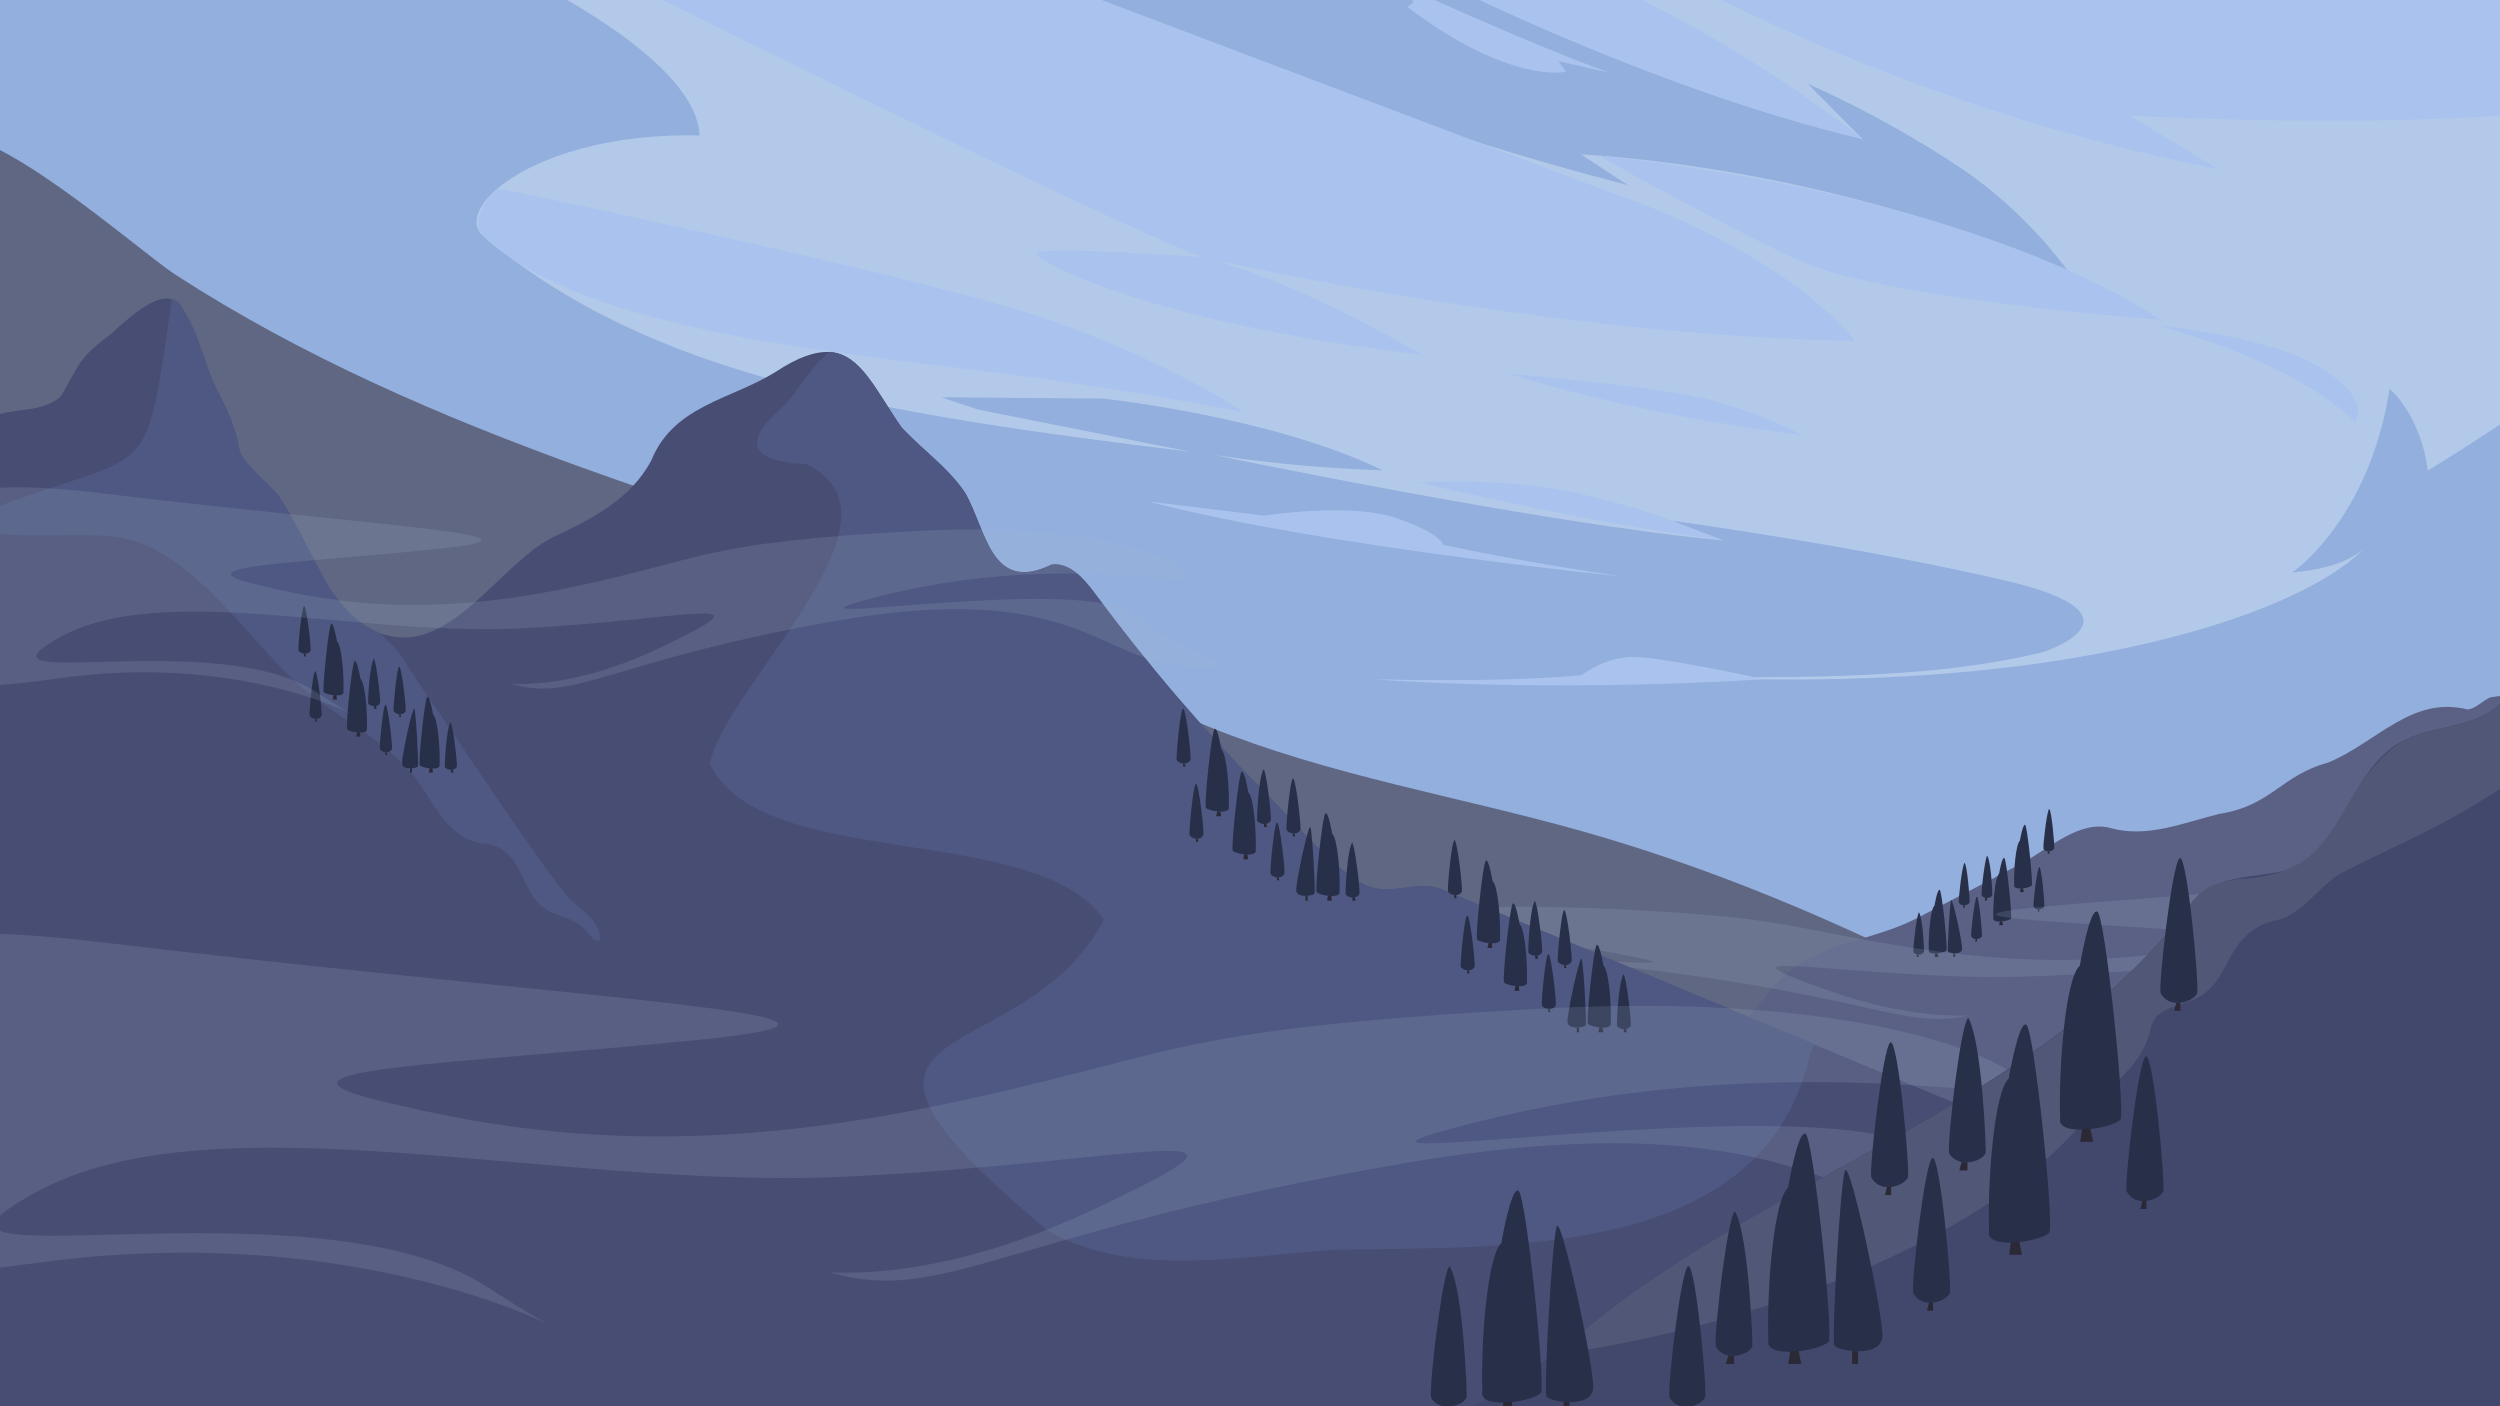 <?xml version="1.0" encoding="utf-8"?>
<svg version="1.1" id="Layer_1" xmlns="http://www.w3.org/2000/svg" xmlns:xlink="http://www.w3.org/1999/xlink" x="0px" y="0px"
	 viewBox="0 0 1920 1080" style="enable-background:new 0 0 1920 1080;" xml:space="preserve">
<style type="text/css">
	.st0{clip-path:url(#SVGID_00000016793630218010521970000008630010683602110091_);fill:#92AFDD;}
	.st1{opacity:0.58;clip-path:url(#SVGID_00000016793630218010521970000008630010683602110091_);}
	.st2{fill:#C9DCF2;}
	.st3{fill:#BBD3F9;}
	.st4{clip-path:url(#SVGID_00000016793630218010521970000008630010683602110091_);fill:#606782;}
	.st5{clip-path:url(#SVGID_00000016793630218010521970000008630010683602110091_);fill:#5B6185;}
	.st6{clip-path:url(#SVGID_00000016793630218010521970000008630010683602110091_);}
	.st7{fill-rule:evenodd;clip-rule:evenodd;fill:#282F49;}
	.st8{fill-rule:evenodd;clip-rule:evenodd;fill:#2B2936;}
	.st9{opacity:0.17;clip-path:url(#SVGID_00000016793630218010521970000008630010683602110091_);fill:#A6B8D1;}
	.st10{fill:#484D73;}
	.st11{fill:#4E5882;}
	.st12{fill:#42486C;}
	.st13{fill:#515777;}
</style>
<g>
	<defs>
		<rect id="SVGID_1_" width="1920" height="1080"/>
	</defs>
	<clipPath id="SVGID_00000174589641154763648730000013782689829752220344_">
		<use xlink:href="#SVGID_1_"  style="overflow:visible;"/>
	</clipPath>
	
		<rect style="clip-path:url(#SVGID_00000174589641154763648730000013782689829752220344_);fill:#92AFDD;" width="1920" height="1080"/>
	<g style="opacity:0.58;clip-path:url(#SVGID_00000174589641154763648730000013782689829752220344_);">
		<path class="st2" d="M2159.3-2.8c0,0,49.1,41.7-22.1,142.6c-71.6,101.4-272.7,221.6-272.7,221.6c-5.4-43.1-29.3-62.8-29.3-62.8
			c-15.8,101.2-74.7,141-74.7,141c39.4-3.2,53.2-16.5,54.8-18.2c-2.6,3.1-45,50.2-202,80.2c-162.4,31.1-332.3,17.2-332.3,17.2
			s110.5,4.7,202.1-4c53.4-5.1,86.5-14.2,86.5-14.2s85.9-28-30.7-55c-114.7-26.6-251.4-45.2-255.7-45.8l40,15.2
			c-135.3-12.4-383.6-64.1-391.3-65.7c73.1,11.1,129.8,11.8,129.8,11.8c-85-41.3-214.7-55-214.7-55l-123.8-1
			c10.5,3.8,28.7,9.6,28.7,9.6L914.4,347C671.6,317.4,499,289,371.3,181.4c-25.4-21.4,41.5-80.2,166-77.4
			C533.7,32.4,348.7-43.2,348.7-43.2l407,9.1c0,0,255.9,115.3,494.4,176.2l-35.9-23.5c0,0,200.3,8.3,377.6,94.7
			c0,0-31.6-48.2-87.5-85.3c-60.7-40.3-115.8-63.5-115.8-63.5l42.2,42.5c0,0-170.9-48.7-349.6-133.9L2159.3-2.8z"/>
		<path class="st3" d="M425.6-41.5c0,0,415.5,208.5,497.9,239c0,0-126.1-9.1-127.4-2.8c-1.3,6.2,91.1,54,295.6,77.7
			c0,0-86-52.1-160.2-72.9c0,0,257,58.3,493.1,62.4c0,0-46.8-65.6-191-115.4L755.7-34.1L602-37.6L425.6-41.5z"/>
		<path class="st3" d="M1227.6,119.4c0,0,88.5,50.4,153.6,80.5c65.1,30.1,277.6,45.6,277.6,45.6S1535.4,153.1,1227.6,119.4z"/>
		<path class="st3" d="M1081.1-26.9c0,0,176.6,92.8,349.6,133.9c0,0-100.8-82.1-223.8-131.1L1081.1-26.9z"/>
		<path class="st3" d="M1075.1-12.1c0,0,94.7,44,160.8,67.9l-39.1-8.9l5.9,8.2c0,0-42.3,10.3-121.8-49.7l4.8-4L1075.1-12.1z"/>
		<path class="st3" d="M1295.2-14.1c0,0,172.6,97.7,408.4,144.1l-67.6-41.2c0,0,275.8,15.5,382.1-14.8c0,0,59.9-27.4,79.2-38
			c15.9-8.8,62-38.9,62-38.9L1295.2-14.1z"/>
		<path class="st3" d="M1158.8,287c0,0,103.2,8.6,147.5,18.5c44.3,10,77.4,28.6,77.4,28.6S1265.3,320.8,1158.8,287z"/>
		<path class="st3" d="M1283.1,399.7c0,0-25.3-11-77.4-22.1c-52-11-116.2-7.1-116.2-7.1s127.4,30.9,233.5,44.3L1283.1,399.7z"/>
		<path class="st3" d="M881.7,385.1l89.1,10.9c0,0,65.9-10.2,101,1.7c35.1,11.9,36.7,20.8,36.7,20.8s65.4,14.1,138.4,24.4
			C1246.9,442.9,1012.3,419.4,881.7,385.1z"/>
		<path class="st3" d="M382.2,144.6c0,0,344.9,70.9,435.7,105.2c90.8,34.3,137.2,66.7,137.2,66.7s-74.6-14.7-165.1-27
			c-133.5-18.2-338.7-32.2-418.8-108.1C357.5,168.4,382.2,144.6,382.2,144.6z"/>
		<path class="st3" d="M1657.6,250.1c0,0,86,7.7,125.9,33c39.9,25.3,24.8,41.3,24.8,41.3S1775.5,283.3,1657.6,250.1z"/>
		<path class="st3" d="M1355.3,521.7c0,0-78.1-17-100.3-17.2c-22.2-0.2-40.1,13.9-40.1,13.9s-43.4,5.8-158.8,3.3
			C1056,521.8,1180.4,532.1,1355.3,521.7z"/>
	</g>
	<path style="clip-path:url(#SVGID_00000174589641154763648730000013782689829752220344_);fill:#606782;" d="M-43.5,107
		c-0.5,0.3-0.9,0.7-1.3,1c-19,16.9-6.4,89.5-6.4,113.5c0.1,44.9,0.3,89.8,0.4,134.7c0.6,172.8,1.1,345.6,1.7,518.4
		c588.6,0.3,1177.3,0.7,1765.9,1c-158.2-97.1-322.8-186.4-500.3-236.8c-95.9-27.2-195.3-43-287.9-80.6c-64.1-26-123.9-62-186.7-91
		c-60.5-28-123.7-49.3-186.7-70.7c-35.9-12.2-71.9-24.3-107.6-37.2c-108.6-39.2-215.6-85.3-313-148.4C107,193-13.1,86.3-43.5,107z"
		/>
	<path style="clip-path:url(#SVGID_00000174589641154763648730000013782689829752220344_);fill:#5B6185;" d="M2027.9,507.3v361.8
		h-784.3c22.9-29.5,56.1-46.8,83.4-71.2c13.5-11.7,23.7-27.2,35.6-40.6c28-33.2,72.6-33.2,109.2-51.9c27.2-14.4,54.6-28.2,81.7-42.9
		c20.6-11.1,44-33.1,67.6-26.5c27.9,7.8,55.9-4.2,83.2-10.9c40.4-6.3,47.5-29.7,83.6-39.4c37.4-15.4,64.2-51.7,107.4-40.8
		c6.4-0.9,11.2-6.7,17.2-9.3c29-5,30.5,3.9,56.3-21.2C1987.4,499.5,2000.9,521.2,2027.9,507.3z"/>
	<g style="clip-path:url(#SVGID_00000174589641154763648730000013782689829752220344_);">
		<g>
			<path class="st7" d="M1522.1,719.1c-0.9,1.9-6.1,3.7-8.2,0c-0.6-1.5,2.6-29.2,4.3-30.4C1519.8,687.6,1522.6,717.9,1522.1,719.1z"
				/>
			<polygon class="st8" points="1516.9,723.1 1517.4,721.2 1518.3,721.2 1518.3,723.1 			"/>
		</g>
		<g>
			<path class="st7" d="M1512.6,693.2c-0.9,1.9-6.1,3.7-8.2,0c-0.6-1.5,2.6-29.2,4.3-30.4C1510.4,661.6,1513.2,692,1512.6,693.2z"/>
			<polygon class="st8" points="1507.5,697.1 1508,695.3 1508.9,695.2 1508.9,697.1 			"/>
		</g>
		<g>
			<path class="st7" d="M1570,696.3c-0.9,1.9-6.1,3.7-8.2,0c-0.6-1.5,2.6-29.2,4.3-30.4C1567.8,664.7,1570.6,695.1,1570,696.3z"/>
			<polygon class="st8" points="1564.9,700.2 1565.3,698.4 1566.2,698.4 1566.2,700.2 			"/>
		</g>
		<g>
			<path class="st7" d="M1577.6,651.8c-0.9,1.9-6.1,3.7-8.2,0c-0.6-1.5,2.6-29.2,4.3-30.4C1575.4,620.2,1578.2,650.6,1577.6,651.8z"
				/>
			<polygon class="st8" points="1572.5,655.7 1572.9,653.9 1573.9,653.9 1573.9,655.7 			"/>
		</g>
		<g>
			<path class="st7" d="M1506.9,728.8c-0.2,4.8-9.6,3.4-10.8,2c-0.7-0.8,1.3-37.2,2.4-39.4C1499.7,689.4,1507.2,724.1,1506.9,728.8z
				"/>
			<polygon class="st8" points="1500.1,735 1500.1,732.1 1501.5,732.2 1501.5,735 			"/>
		</g>
		<g>
			<path class="st7" d="M1494.8,730c-1.7,2-14.6,4.1-13.5-0.4c-0.4-11.1,1.2-31.3,4.4-34.1c0,0,2.2-13.1,4-12.1
				C1491.4,684.3,1496,728,1494.8,730z"/>
			<polygon class="st8" points="1486.2,732.1 1485.8,735 1488.7,735 1488.1,732.1 			"/>
		</g>
		<g>
			<path class="st7" d="M1560.4,680.1c-1.7,2-14.6,4.1-13.5-0.4c-0.4-11.1,1.2-31.3,4.4-34.1c0,0,2.2-13.1,4-12.1
				C1557,634.5,1561.5,678.1,1560.4,680.1z"/>
			<polygon class="st8" points="1551.8,682.2 1551.4,685.1 1554.3,685.1 1553.7,682.2 			"/>
		</g>
		<g>
			<path class="st7" d="M1544.4,705.5c-1.7,2-14.6,4.1-13.5-0.4c-0.4-11.1,1.2-31.3,4.4-34.1c0,0,2.2-13.1,4-12.1
				C1541,659.8,1545.5,703.5,1544.4,705.5z"/>
			<polygon class="st8" points="1535.8,707.6 1535.4,710.5 1538.3,710.5 1537.7,707.6 			"/>
		</g>
		<g>
			<path class="st7" d="M1477.7,731.1c-0.6,1.2-2.6,2.4-5.4,2c0,0-2.2-0.5-2.8-2c-0.3-0.8,0.5-9.8,1.6-17.7
				c0.9-6.4,1.9-12.2,2.7-12.7C1476.9,706,1477.8,730.7,1477.7,731.1z"/>
			<polygon class="st8" points="1472.3,733.1 1471.8,735 1473.6,735 1473.6,733.1 			"/>
		</g>
		<g>
			<path class="st7" d="M1530.1,687.6c-0.6,1.2-2.6,2.4-5.4,2c0,0-2.2-0.5-2.8-2c-0.3-0.8,0.5-9.8,1.6-17.7
				c0.9-6.4,1.9-12.2,2.7-12.7C1529.3,662.6,1530.3,687.2,1530.1,687.6z"/>
			<polygon class="st8" points="1524.7,689.7 1524.2,691.6 1526,691.6 1526,689.7 			"/>
		</g>
	</g>
	<path style="opacity:0.17;clip-path:url(#SVGID_00000174589641154763648730000013782689829752220344_);fill:#A6B8D1;" d="
		M1057.6,742.6c38.4-23.3,293.4,10.3,185-10.1c-108.3-20.5-200-9.1-220.7-9.1c-20.7,0,33.5-32.7,194.5-26.2
		c160.9,6.5,149.8,14.9,254.3,31c106.3,16.4,175,7.5,228.1-2.3c53.1-9.8-29.9-11.1-131.9-18.8c-102-7.7,39-12,244.5-30.5
		c165.9-14.9,111,28.8,124.6,33v48.6c-3.1,0.7-6.2,1.5-9.3,2.4c-63.4,17.4-35.8,19.5,9.3,18.2v4.2c-28.2-0.6-60.7-2.4-96-6.1
		c-166.6-17.5-258.6,43.2-186.9,7.6c71.6-35.6,261.2,1.1,187.1-29.7c-74.1-30.8-215.7-0.6-335.3-4.9
		c-119.6-4.3-189.6-20.6-101.1,10.7c48.3,17.1,85.7,20.1,108,19.3c-47.4,10.5-71-12.5-237.3-34.1c-171.3-22.3-191.2,21.4-252.4,24.7
		C960.7,773.7,1019.2,765.9,1057.6,742.6z"/>
	<g style="clip-path:url(#SVGID_00000174589641154763648730000013782689829752220344_);">
		<path class="st10" d="M1784.8,1088H-194.4c0,0,0-673,0-673c0-1.1,23.5-14.8,26.1-15.2c9.2-1.3,15.4,4.4,24,6.8
			c9.6,2.7,19.7-1.5,28.6-5.9c40.8-20.1,66.2-50.5,101.9-76.1c19-14.1,42.5-4.9,60.3-19.9c15.4-26.1,13.6-29.5,38.9-48.4
			c23.1-21.4,36.6-29.3,46.3-26.5c2.2,0.6,4.1,1.8,5.9,3.4c0,0,0,0,0,0c2.1,2.6,3.6,5.8,5.3,8.8c8.1,13.8,11.7,27.6,17.1,42.5
			c5.6,15.4,14.8,29.2,19.7,44.9c0.6,2,1.2,3.9,1.9,5.7c0,0,0,0,0,0c0.7,2.8,1.2,5.6,1.7,8.4c1.8,13,24,27.7,31.5,38.9
			c0.6,0.9,1.2,1.8,1.8,2.7c0,0,0,0,0,0c3,4.5,5.8,9.3,8.5,14.4c0,0,0.1,0.1,0.1,0.2c6.8,12.5,13.1,26.4,20.2,39.4c0,0,0,0,0,0
			c3.5,6.4,7.2,12.5,11.2,18.2c0,0,0,0.1,0.1,0.1c8.7,12.3,18.9,22.5,32.2,27.9c0,0,0,0,0,0c7.1,2.9,15.2,4.5,24.3,4.3
			c41.7-3.2,74.1-56.8,109.7-76.2c30.2-14.2,61.3-29.2,77.5-60.2c17.1-41.8,61-46.3,95-67.4c17.7-11.7,31-16.1,41.7-15.4
			c24.1,1.6,35.3,29.2,55.4,58c15.9,17.2,35.5,30.5,48.8,50.2c16.5,29,19.7,77.8,66.5,55.1c13.7-1.8,24.7,10.8,32.9,21.9
			c40.3,54.5,84.4,106.1,132.1,154.3c21.6,21.8,45.6,51.9,71.9,67.8c22,13.3,42.1-3.3,63.6,5.7c94.8,39.5,189.6,79.1,284.5,118.6
			c79.4,33.1,158.9,66.1,238.5,98.8C1811.9,975.7,1783.5,913.2,1784.8,1088z"/>
		<path class="st11" d="M1392.8,801.6c0.1,2.4-0.6,4.8-2.4,7.2c-35.5,160-236.1,148.2-366.2,151.1c-74.4,5-154.5,22-219.4-14.7
			c-207.9-173-20.7-117.5,42.9-238.8c-51.2-75.8-262.8-36.4-302.5-119.6c9.6-57.4,160.7-189.4,74.2-230.2
			c-44.7-2.5-50.3-17.2-15.5-46.8c6.4-7.1,19.6-29.1,33.1-39.6c24.1,1.6,35.3,29.2,55.4,58c15.9,17.2,35.5,30.5,48.8,50.2
			c16.5,29,19.7,77.8,66.5,55.1c13.7-1.8,24.7,10.8,32.9,21.9c40.3,54.5,84.4,106.1,132.1,154.3c21.6,21.8,45.6,51.9,71.9,67.8
			c22,13.3,42.1-3.3,63.6,5.7C1203.2,722.5,1298,762.1,1392.8,801.6z"/>
		<path class="st11" d="M225.4,399.5c0-0.1-0.1-0.1-0.1-0.2c-2.8-4.7-5.7-9.5-8.5-14.4c0,0,0,0,0,0c-0.6-0.9-1.2-1.8-1.8-2.7
			c-7.5-11.1-29.8-25.9-31.5-38.9c-0.4-2.9-0.9-5.6-1.6-8.4c0,0,0,0,0,0c-0.6-1.8-1.2-3.7-1.9-5.7c-4.9-15.7-14.1-29.5-19.7-44.9
			c-5.4-14.8-8.9-28.7-17.1-42.5c-1.8-3-3.3-6.2-5.3-8.8c0,0,0,0,0,0c-1.8-1.7-3.8-2.8-5.9-3.4c-22.9,157-10.9,107.7-166.4,172.4
			c37.6,15.1,80,6.1,120.3,10c64.9,6.4,106.9,87.9,156.4,124.3c24.9,18.4,52.7,33.6,73.4,57.1c17.3,20.3,27.1,53.6,59,54.8
			c24.5,5,24.5,28.8,38,44.7c9.1,10.4,21.7,9.7,32.5,17.4c5.7,3.7,7.7,10.7,14.9,12.6c1.5-3.7,0.3-7.9-1.9-11.9
			c-7.7-12.4-18.7-15.9-26.6-27.7c-29-38.6-55.9-78.8-82.8-118.9c-13.5-20.1-27.5-39.9-40.6-60.2c-5.3-8.2-11.8-13.9-18.8-19.2
			c0,0,0,0,0,0c-13.3-5.5-23.5-15.6-32.2-27.9c0,0-0.1-0.1-0.1-0.1c-4.3-5.7-7.9-11.9-11.1-18.2c0,0,0,0,0,0L225.4,399.5z"/>
	</g>
	<g style="clip-path:url(#SVGID_00000174589641154763648730000013782689829752220344_);">
		<g>
			<path class="st7" d="M1184.2,772.2c1.2,2.5,7.9,4.8,10.6,0c0.8-2-3.3-37.9-5.5-39.4C1187.1,731.2,1183.4,770.6,1184.2,772.2z"/>
			<polygon class="st8" points="1190.8,777.3 1190.3,774.9 1189.1,774.8 1189.1,777.3 			"/>
		</g>
		<g>
			<path class="st7" d="M1196.4,738.4c1.2,2.5,7.9,4.8,10.6,0c0.8-2-3.3-37.9-5.5-39.4C1199.3,697.4,1195.7,736.9,1196.4,738.4z"/>
			<polygon class="st8" points="1203.1,743.5 1202.5,741.2 1201.3,741.1 1201.3,743.5 			"/>
		</g>
		<g>
			<path class="st7" d="M1121.9,742.5c1.2,2.5,7.9,4.8,10.6,0c0.8-2-3.3-37.9-5.5-39.4C1124.8,701.5,1121.2,740.9,1121.9,742.5z"/>
			<polygon class="st8" points="1128.6,747.6 1128,745.2 1126.8,745.2 1126.8,747.6 			"/>
		</g>
		<g>
			<path class="st7" d="M1112.1,684.7c1.2,2.5,7.9,4.8,10.6,0c0.8-2-3.3-37.9-5.5-39.4C1115,643.7,1111.3,683.2,1112.1,684.7z"/>
			<polygon class="st8" points="1118.7,689.8 1118.1,687.4 1116.9,687.4 1116.9,689.8 			"/>
		</g>
		<g>
			<path class="st7" d="M1203.8,784.8c0.3,6.2,12.4,4.4,14,2.7c0.9-1-1.7-48.3-3.1-51.1C1213.2,733.5,1203.5,778.6,1203.8,784.8z"/>
			<polygon class="st8" points="1212.7,792.8 1212.7,789 1210.9,789.1 1210.9,792.8 			"/>
		</g>
		<g>
			<path class="st7" d="M1219.5,786.3c2.2,2.6,19,5.3,17.6-0.6c0.5-14.4-1.5-40.6-5.7-44.3c0,0-2.9-17.1-5.1-15.7
				C1224,727,1218.1,783.6,1219.5,786.3z"/>
			<polygon class="st8" points="1230.7,789 1231.3,792.8 1227.5,792.8 1228.3,788.9 			"/>
		</g>
		<g>
			<path class="st7" d="M1134.4,721.5c2.2,2.6,19,5.3,17.6-0.6c0.5-14.4-1.5-40.6-5.7-44.3c0,0-2.9-17.1-5.1-15.7
				C1138.8,662.2,1133,718.9,1134.4,721.5z"/>
			<polygon class="st8" points="1145.6,724.2 1146.1,728 1142.4,728 1143.2,724.2 			"/>
		</g>
		<g>
			<path class="st7" d="M1155.1,754.5c2.2,2.6,19,5.3,17.6-0.6c0.5-14.4-1.5-40.6-5.7-44.3c0,0-2.9-17.1-5.1-15.7
				C1159.6,695.2,1153.7,751.8,1155.1,754.5z"/>
			<polygon class="st8" points="1166.3,757.2 1166.9,761 1163.1,761 1163.9,757.1 			"/>
		</g>
		<g>
			<path class="st7" d="M1241.8,787.7c0.7,1.5,3.4,3.1,7,2.7c0,0,2.8-0.7,3.6-2.7c0.4-1.1-0.6-12.7-2.1-22.9
				c-1.1-8.3-2.5-15.8-3.5-16.5C1242.8,755.1,1241.6,787.1,1241.8,787.7z"/>
			<polygon class="st8" points="1248.8,790.3 1249.5,792.8 1247.1,792.8 1247.1,790.3 			"/>
		</g>
		<g>
			<path class="st7" d="M1173.7,731.3c0.7,1.5,3.4,3.1,7,2.7c0,0,2.8-0.7,3.6-2.7c0.4-1.1-0.6-12.7-2.1-22.9
				c-1.1-8.3-2.5-15.8-3.5-16.5C1174.7,698.7,1173.5,730.7,1173.7,731.3z"/>
			<polygon class="st8" points="1180.7,733.9 1181.4,736.3 1179,736.3 1179,733.9 			"/>
		</g>
	</g>
	<g style="clip-path:url(#SVGID_00000174589641154763648730000013782689829752220344_);">
		<path class="st7" d="M975.8,671.1c1.2,2.5,7.9,4.8,10.6,0c0.8-2-3.3-37.9-5.5-39.4C978.7,630.1,975.1,669.5,975.8,671.1z"/>
		<polygon class="st8" points="982.5,676.1 981.9,673.8 980.7,673.7 980.7,676.1 		"/>
		<path class="st7" d="M988.1,637.3c1.2,2.5,7.9,4.8,10.6,0c0.8-2-3.3-37.9-5.5-39.4C991,596.3,987.3,635.8,988.1,637.3z"/>
		<polygon class="st8" points="994.7,642.4 994.1,640 992.9,640 992.9,642.4 		"/>
		<path class="st7" d="M913.6,641.4c1.2,2.5,7.9,4.8,10.6,0c0.8-2-3.3-37.9-5.5-39.4C916.5,600.4,912.9,639.8,913.6,641.4z"/>
		<polygon class="st8" points="920.3,646.5 919.7,644.1 918.5,644.1 918.5,646.5 		"/>
		<path class="st7" d="M903.7,583.6c1.2,2.5,7.9,4.8,10.6,0c0.8-2-3.3-37.9-5.5-39.4C906.6,542.6,903,582.1,903.7,583.6z"/>
		<polygon class="st8" points="910.4,588.7 909.8,586.3 908.6,586.3 908.6,588.7 		"/>
		<path class="st7" d="M995.5,683.7c0.3,6.2,12.4,4.4,14,2.7c0.9-1-1.7-48.3-3.1-51.1C1004.9,632.4,995.2,677.5,995.5,683.7z"/>
		<polygon class="st8" points="1004.3,691.7 1004.3,687.9 1002.6,688 1002.6,691.7 		"/>
		<path class="st7" d="M1011.2,685.2c2.2,2.6,19,5.3,17.6-0.6c0.5-14.4-1.5-40.6-5.7-44.3c0,0-2.9-17.1-5.1-15.7
			C1015.6,625.9,1009.7,682.5,1011.2,685.2z"/>
		<polygon class="st8" points="1022.4,687.9 1022.9,691.7 1019.2,691.7 1019.9,687.8 		"/>
		<path class="st7" d="M926.1,620.4c2.2,2.6,19,5.3,17.6-0.6c0.5-14.4-1.5-40.6-5.7-44.3c0,0-2.9-17.1-5.1-15.7
			C930.5,561.1,924.6,617.7,926.1,620.4z"/>
		<polygon class="st8" points="937.2,623.1 937.8,626.9 934,626.9 934.8,623.1 		"/>
		<path class="st7" d="M946.8,653.4c2.2,2.6,19,5.3,17.6-0.6c0.5-14.4-1.5-40.6-5.7-44.3c0,0-2.9-17.1-5.1-15.7
			C951.2,594.1,945.4,650.7,946.8,653.4z"/>
		<polygon class="st8" points="958,656.1 958.5,659.9 954.8,659.9 955.6,656 		"/>
		<path class="st7" d="M1033.4,686.6c0.7,1.5,3.4,3.1,7,2.7c0,0,2.8-0.7,3.6-2.7c0.4-1.1-0.6-12.7-2.1-22.9
			c-1.1-8.3-2.5-15.8-3.5-16.5C1034.4,654,1033.2,686,1033.4,686.6z"/>
		<polygon class="st8" points="1040.5,689.2 1041.1,691.7 1038.7,691.7 1038.7,689.2 		"/>
		<path class="st7" d="M965.4,630.1c0.7,1.5,3.4,3.1,7,2.7c0,0,2.8-0.7,3.6-2.7c0.4-1.1-0.6-12.7-2.1-22.9
			c-1.1-8.3-2.5-15.8-3.5-16.5C966.4,597.6,965.2,629.6,965.4,630.1z"/>
		<polygon class="st8" points="972.4,632.8 973.1,635.2 970.7,635.2 970.7,632.8 		"/>
	</g>
	<g style="clip-path:url(#SVGID_00000174589641154763648730000013782689829752220344_);">
		<g>
			<path class="st7" d="M291.8,575.4c1,2.1,6.9,4.1,9.2,0c0.7-1.7-2.9-32.8-4.8-34.2C294.3,539.9,291.1,574.1,291.8,575.4z"/>
			<polygon class="st8" points="297.5,579.8 297,577.8 296,577.8 296,579.8 			"/>
		</g>
		<g>
			<path class="st7" d="M302.3,546.2c1,2.1,6.9,4.1,9.2,0c0.7-1.7-2.9-32.8-4.8-34.2C304.9,510.7,301.7,544.9,302.3,546.2z"/>
			<polygon class="st8" points="308.1,550.6 307.6,548.6 306.6,548.5 306.6,550.6 			"/>
		</g>
		<g>
			<path class="st7" d="M237.8,549.7c1,2.1,6.9,4.1,9.2,0c0.7-1.7-2.9-32.8-4.8-34.2C240.3,514.2,237.2,548.4,237.8,549.7z"/>
			<polygon class="st8" points="243.6,554.1 243.1,552.1 242.1,552.1 242.1,554.1 			"/>
		</g>
		<g>
			<path class="st7" d="M229.3,499.7c1,2.1,6.9,4.1,9.2,0c0.7-1.7-2.9-32.8-4.8-34.2C231.8,464.2,228.6,498.3,229.3,499.7z"/>
			<polygon class="st8" points="235,504.1 234.5,502 233.5,502 233.5,504.1 			"/>
		</g>
		<g>
			<path class="st7" d="M308.8,586.4c0.3,5.4,10.8,3.8,12.1,2.3c0.8-0.9-1.4-41.8-2.7-44.3C316.9,542,308.5,581,308.8,586.4z"/>
			<polygon class="st8" points="316.4,593.3 316.4,590 314.9,590.1 314.9,593.3 			"/>
		</g>
		<g>
			<path class="st7" d="M322.4,587.7c1.9,2.3,16.4,4.6,15.2-0.5c0.4-12.5-1.3-35.2-5-38.4c0,0-2.5-14.8-4.5-13.6
				C326.2,536.3,321.1,585.4,322.4,587.7z"/>
			<polygon class="st8" points="332.1,590 332.5,593.3 329.3,593.3 330,590 			"/>
		</g>
		<g>
			<path class="st7" d="M248.6,531.5c1.9,2.3,16.4,4.6,15.2-0.5c0.4-12.5-1.3-35.2-5-38.4c0,0-2.5-14.8-4.5-13.6
				C252.5,480.2,247.4,529.2,248.6,531.5z"/>
			<polygon class="st8" points="258.3,533.9 258.8,537.2 255.5,537.2 256.2,533.9 			"/>
		</g>
		<g>
			<path class="st7" d="M266.6,560.1c1.9,2.3,16.4,4.6,15.2-0.5c0.4-12.5-1.3-35.2-5-38.4c0,0-2.5-14.8-4.5-13.6
				C270.4,508.7,265.3,557.8,266.6,560.1z"/>
			<polygon class="st8" points="276.3,562.5 276.8,565.7 273.5,565.7 274.2,562.4 			"/>
		</g>
		<g>
			<path class="st7" d="M341.6,588.9c0.6,1.3,3,2.7,6.1,2.3c0,0,2.5-0.6,3.1-2.3c0.4-0.9-0.6-11-1.8-19.9c-1-7.2-2.2-13.7-3-14.3
				C342.5,560.7,341.5,588.4,341.6,588.9z"/>
			<polygon class="st8" points="347.7,591.2 348.3,593.3 346.3,593.3 346.3,591.2 			"/>
		</g>
		<g>
			<path class="st7" d="M282.7,540c0.6,1.3,3,2.7,6.1,2.3c0,0,2.5-0.6,3.1-2.3c0.4-0.9-0.6-11-1.8-19.9c-1-7.2-2.2-13.7-3-14.3
				C283.6,511.8,282.5,539.5,282.7,540z"/>
			<polygon class="st8" points="288.8,542.3 289.4,544.4 287.3,544.4 287.3,542.3 			"/>
		</g>
	</g>
	<path style="opacity:0.17;clip-path:url(#SVGID_00000174589641154763648730000013782689829752220344_);fill:#A6B8D1;" d="
		M1480.3,885.9c-71.3-57.1-544.8,25.3-343.6-24.8c201.1-50.2,371.4-22.3,409.8-22.3s-62.2-80.1-361.1-64.2
		c-298.9,15.8-278.3,36.5-472.2,75.9c-197.4,40.1-325,18.5-423.5-5.6c-98.5-24.1,55.5-27.2,244.9-46.1
		c189.4-18.9-72.5-29.4-453.9-74.8c-308.1-36.6-206.1,70.5-231.4,80.9V924c5.7,1.8,11.5,3.8,17.3,5.9
		c117.6,42.7,66.5,47.7-17.3,44.6v10.4c52.3-1.5,112.7-5.8,178.3-14.9c309.4-42.8,480.1,105.9,347.1,18.7
		c-133-87.2-485,2.6-347.4-72.9c137.7-75.5,400.5-1.5,622.6-12.1c222.1-10.6,352-50.5,187.7,26.2c-89.7,41.9-159.1,49.3-200.6,47.2
		c88.1,25.8,131.8-30.5,440.7-83.6c318.1-54.7,355,52.4,468.8,60.5C1660.2,962,1551.6,942.9,1480.3,885.9z"/>
	<g style="clip-path:url(#SVGID_00000174589641154763648730000013782689829752220344_);">
		<path class="st12" d="M1989.7,486.2c-27.4,242.1-54.7,484.3-82.1,726.5c-278.9-33-563.7-59.5-839.8-95.5
			c0.2-7.1,32.8-19.6,39-22.9c33.8-18,65.7-39.4,96.8-61.7C1352.5,902.5,1566,852,1684.7,691.3c21.7-20.5,43.6-16.3,72-23.1
			c41.6-15.2,47.9-75.7,86.3-97.9c23.5-13.6,55.5-10.3,75.6-28.5C1939,522.1,1951.5,464.9,1989.7,486.2z"/>
		<path class="st13" d="M1943.6,551.1c13.5,36.5-10.7,46.9-42.4,66.5c-33.4,20.6-69.5,35.5-104.3,53.6c-16.2,10-26.1,27.4-44.8,34.6
			c-48.8,9.1-34.3,52.8-73,63.8c-48,15-5.2,19.7-62.1,69.4c-75.7,115.2-284.6,182.3-418.7,200.6c2.8-1.8,4.4-4.1,5.4-6.8
			c148.4-130.5,362.4-179.9,480.7-340.9c9.7-12.6,19.5-14,33.1-16.6c86.2-3.2,69.8-64.4,125.5-104.8c23.5-13.6,55.5-10.3,75.6-28.5
			c19.3-17.7,23-53.7,52.5-59.6C1952.4,502.6,1932.8,521.7,1943.6,551.1z"/>
	</g>
	<path style="opacity:0.17;clip-path:url(#SVGID_00000174589641154763648730000013782689829752220344_);fill:#A6B8D1;" d="
		M871.5,472.2c-40.5-33-309.6,14.6-195.3-14.4c114.3-29,211.1-12.9,232.9-12.9s-35.4-46.3-205.2-37.1
		C534,417,545.7,428.9,435.5,451.7c-112.2,23.2-184.7,10.7-240.7-3.3c-56-13.9,31.6-15.7,139.2-26.6c107.6-10.9-41.2-17-258-43.2
		c-175.1-21.2-117.1,40.8-131.5,46.8v68.9c3.3,1.1,6.5,2.2,9.8,3.4c66.9,24.7,37.8,27.6-9.8,25.8v6c29.7-0.8,64-3.4,101.3-8.6
		c175.9-24.7,272.9,61.2,197.3,10.8c-75.6-50.4-275.7,1.5-197.4-42.1c78.2-43.7,227.6-0.9,353.8-7c126.2-6.1,200.1-29.2,106.7,15.2
		c-51,24.2-90.4,28.5-114,27.3c50,14.9,74.9-17.6,250.5-48.4c180.8-31.6,201.8,30.3,266.4,35C973.7,516.2,912,505.2,871.5,472.2z"/>
	<g style="clip-path:url(#SVGID_00000174589641154763648730000013782689829752220344_);">
		<g>
			<path class="st7" d="M1126.4,1073.3c-1.9,4-8.8,7.9-18,6.8c0,0-7.3-1.7-9.3-6.8c-1.1-2.8,1.6-32.5,5.3-58.7
				c2.9-21.2,6.4-40.4,8.9-42.2C1123.8,989.9,1126.9,1071.8,1126.4,1073.3z"/>
			<path class="st7" d="M1309.5,1073.3c-3.1,6.3-20.3,12.2-27.3,0c-2-5.1,8.5-96.9,14.2-100.9
				C1302.1,968.4,1311.4,1069.3,1309.5,1073.3z"/>
			<path class="st7" d="M1183.4,1069.7c-5.7,6.7-48.6,13.6-45-1.5c-1.2-36.9,3.9-104,14.6-113.4c0,0,7.4-43.7,13.2-40.3
				C1172,917.9,1187.1,1062.9,1183.4,1069.7z"/>
			<path class="st7" d="M1223.6,1065.8c-0.7,15.9-31.8,11.3-35.9,6.8c-2.3-2.5,4.3-123.5,8-130.8
				C1199.5,934.7,1224.3,1049.9,1223.6,1065.8z"/>
			<polygon class="st8" points="1200.9,1086.3 1200.9,1076.7 1205.4,1076.9 1205.4,1086.3 			"/>
			<polygon class="st8" points="1154.7,1076.7 1153.3,1086.3 1162.9,1086.3 1160.9,1076.5 			"/>
		</g>
	</g>
	<g style="clip-path:url(#SVGID_00000174589641154763648730000013782689829752220344_);">
		<g>
			<path class="st7" d="M1497.4,993.2c-3.1,6.5-20.9,12.6-28,0c-2-5.2,8.7-99.8,14.6-103.8C1489.8,885.3,1499.4,989.1,1497.4,993.2z
				"/>
			<polygon class="st8" points="1479.9,1006.6 1481.4,1000.4 1484.6,1000.3 1484.6,1006.6 			"/>
		</g>
		<g>
			<path class="st7" d="M1465.2,904.4c-3.1,6.5-20.9,12.6-28,0c-2-5.2,8.7-99.8,14.6-103.8C1457.6,796.4,1467.2,900.3,1465.2,904.4z
				"/>
			<polygon class="st8" points="1447.7,917.8 1449.2,911.5 1452.4,911.4 1452.4,917.8 			"/>
		</g>
		<g>
			<path class="st7" d="M1661.3,915.1c-3.1,6.5-20.9,12.6-28,0c-2-5.2,8.7-99.8,14.6-103.8C1653.7,807.2,1663.3,911,1661.3,915.1z"
				/>
			<polygon class="st8" points="1643.8,928.5 1645.3,922.3 1648.5,922.2 1648.5,928.5 			"/>
		</g>
		<g>
			<path class="st7" d="M1687.4,762.9c-3.1,6.5-20.9,12.6-28,0c-2-5.2,8.7-99.8,14.6-103.8C1679.7,655,1689.3,758.8,1687.4,762.9z"
				/>
			<polygon class="st8" points="1669.8,776.3 1671.4,770.1 1674.5,770 1674.5,776.3 			"/>
		</g>
		<g>
			<path class="st7" d="M1445.7,1026.4c-0.8,16.3-32.7,11.7-36.9,7c-2.3-2.6,4.4-127.1,8.3-134.5
				C1421,891.5,1446.5,1010.1,1445.7,1026.4z"/>
			<polygon class="st8" points="1422.4,1047.5 1422.4,1037.6 1427,1037.8 1427,1047.5 			"/>
		</g>
		<g>
			<path class="st7" d="M1404.4,1030.4c-5.9,6.9-50,14-46.3-1.5c-1.3-38,4-107,15.1-116.7c0,0,7.6-44.9,13.5-41.4
				C1392.7,874.2,1408.2,1023.4,1404.4,1030.4z"/>
			<polygon class="st8" points="1374.9,1037.6 1373.4,1047.5 1383.4,1047.5 1381.3,1037.4 			"/>
		</g>
		<g>
			<path class="st7" d="M1628.5,859.8c-5.9,6.9-50,14-46.3-1.5c-1.3-38,4-107,15.1-116.7c0,0,7.6-44.9,13.5-41.4
				C1616.8,703.7,1632.3,852.8,1628.5,859.8z"/>
			<polygon class="st8" points="1599.1,867 1597.6,876.9 1607.5,876.9 1605.4,866.8 			"/>
		</g>
		<g>
			<path class="st7" d="M1573.9,946.6c-5.9,6.9-50,14-46.3-1.5c-1.3-38,4-107,15.1-116.7c0,0,7.6-44.9,13.5-41.4
				C1562.2,790.5,1577.7,939.6,1573.9,946.6z"/>
			<polygon class="st8" points="1544.4,953.8 1543,963.7 1552.9,963.7 1550.8,953.6 			"/>
		</g>
		<g>
			<path class="st7" d="M1345.8,1034.1c-2,4.1-9,8.2-18.5,7c0,0-7.5-1.7-9.5-7c-1.1-2.9,1.7-33.4,5.4-60.4c3-21.8,6.6-41.6,9.2-43.4
				C1343.1,948.3,1346.2,1032.6,1345.8,1034.1z"/>
			<polygon class="st8" points="1327.3,1041.1 1325.4,1047.5 1331.8,1047.5 1331.8,1041.1 			"/>
		</g>
		<g>
			<path class="st7" d="M1525,885.5c-2,4.1-9,8.2-18.5,7c0,0-7.5-1.7-9.5-7c-1.1-2.9,1.7-33.4,5.4-60.4c3-21.8,6.6-41.6,9.2-43.4
				C1522.3,799.7,1525.5,884,1525,885.5z"/>
			<polygon class="st8" points="1506.5,892.5 1504.7,898.9 1511,898.9 1511,892.5 			"/>
		</g>
	</g>
</g>
</svg>
